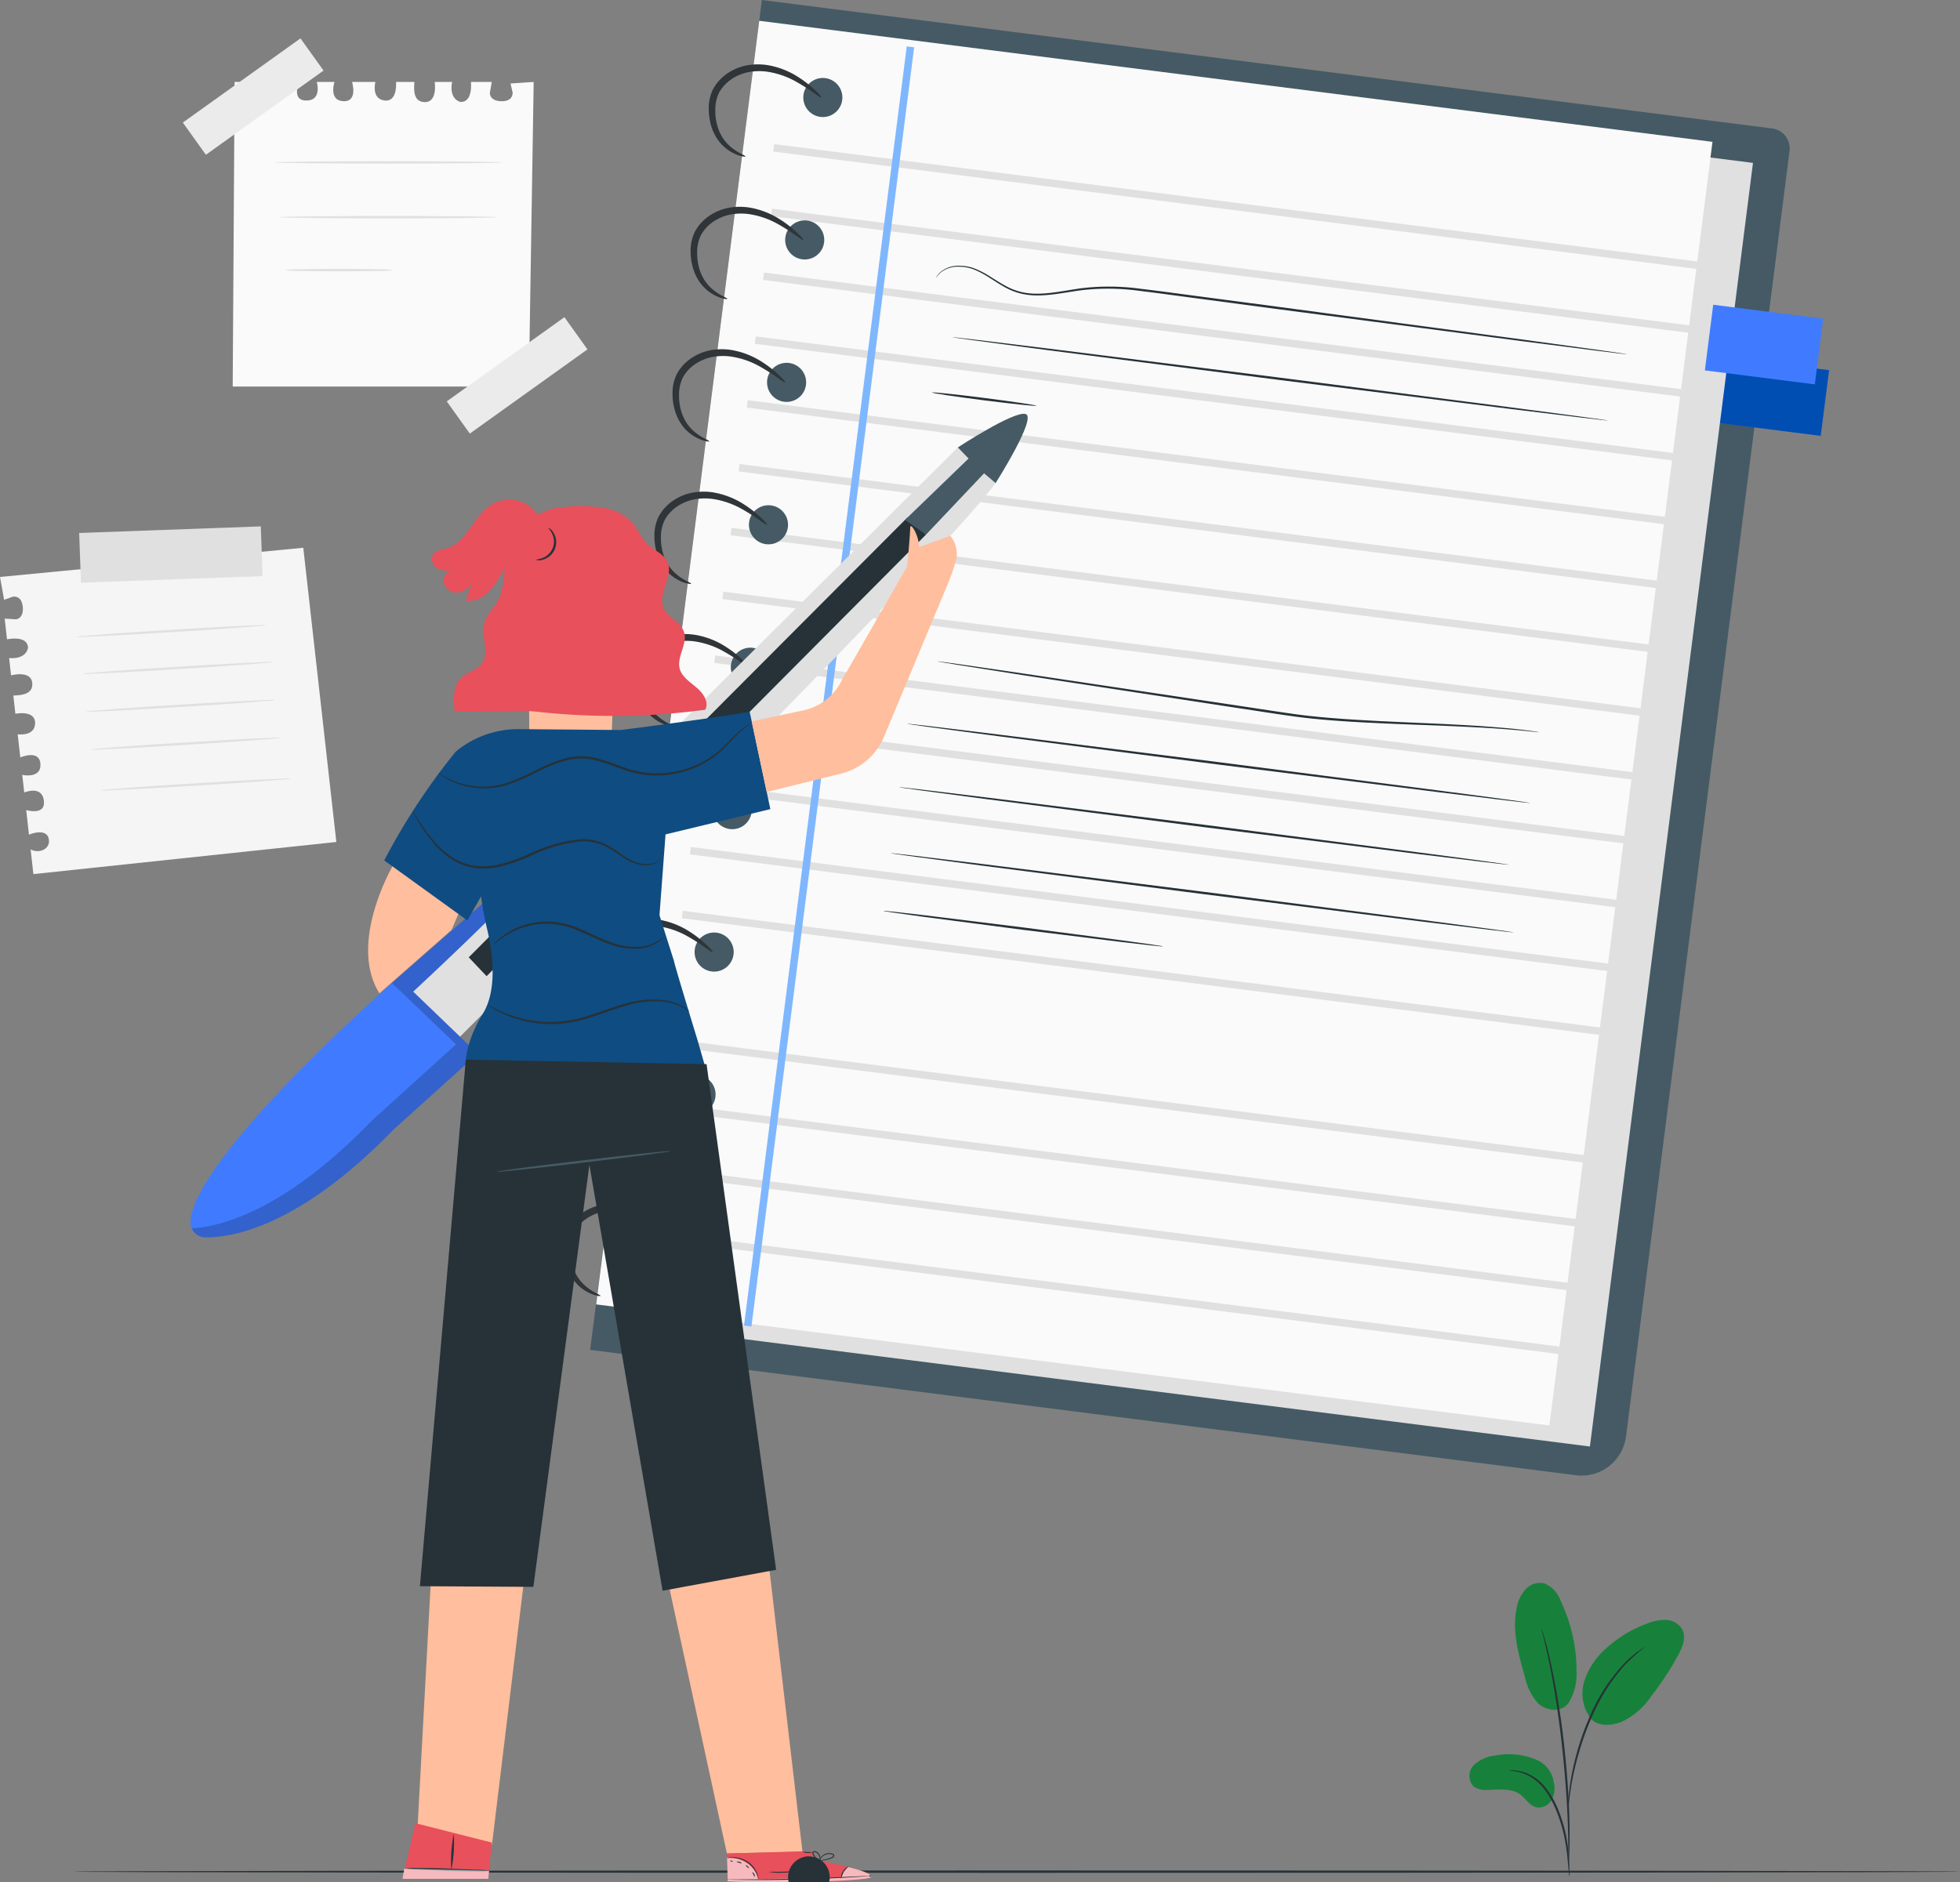 <svg id="Grupo_796" data-name="Grupo 796" xmlns="http://www.w3.org/2000/svg" width="262.293" height="251.938" viewBox="0 0 262.293 251.938">
  <rect x="0" y="0" width="262.293" height="251.938" fill="#808080" stroke="none"/>
  <g id="Floor" transform="translate(9.828 250.362)">
    <g id="Grupo_806" data-name="Grupo 806">
      <path id="Caminho_515" data-name="Caminho 515" d="M312.29,461.759c0,.088-56.521.159-126.227.159-69.73,0-126.238-.071-126.238-.159s56.508-.159,126.238-.159C255.769,461.6,312.29,461.671,312.29,461.759Z" transform="translate(-59.825 -461.6)" fill="#263238"/>
    </g>
  </g>
  <g id="Grupo_898" data-name="Grupo 898">
    <g id="Background_Complete" data-name="Background Complete" transform="translate(0 5.142)">
      <g id="Grupo_801" data-name="Grupo 801" transform="translate(0 65.314)">
        <path id="Caminho_504" data-name="Caminho 504" d="M48.176,213.28l40.542-4.3L84.293,169.6l-40.586,3.907.552,3.055,1.212-.43c.8-.039,1.16.476,1.273,1.27,0,.018,0,.035.007.052.091.8-.1,1.555-.887,1.724l-1.53-.093.312,2.771s2.693-.618,2.816,1.1c0,0-.117,1.587-2.535,1.41l.26,2.311s2.689-.735,2.839,1.041c.127,1.507-1.438,1.618-2.535,1.663l.274,2.438s2.677-.551,2.64,1.267-2.331,1.479-2.331,1.479l.349,3.1s2.475-1.085,2.683.765-1.783,1.714-2.421,1.566l.265,2.36s2.525-1.08,2.643,1.3c.088,1.784-2.379,1.057-2.379,1.057L47.582,208s2.478-1.057,2.677.713c.141,1.259-1.377,1.861-2.456,1.257Z" transform="translate(-43.707 -166.737)" fill="#f5f5f5"/>
        <rect id="Retângulo_193" data-name="Retângulo 193" width="24.322" height="6.658" transform="translate(10.594 0.884) rotate(-2.083)" fill="#e0e0e0"/>
        <g id="Grupo_796-2" data-name="Grupo 796" transform="translate(10.121 13.204)">
          <path id="Caminho_505" data-name="Caminho 505" d="M85.8,186.574a6.033,6.033,0,0,1-1,.124l-2.729.219c-2.3.172-5.49.387-9.009.6s-6.708.4-9.017.512l-2.735.119a6.08,6.08,0,0,1-1.005,0,6.168,6.168,0,0,1,1-.123l2.729-.219c2.3-.172,5.491-.387,9.011-.6s6.706-.4,9.015-.512l2.735-.119A6.236,6.236,0,0,1,85.8,186.574Z" transform="translate(-60.306 -186.559)" fill="#e0e0e0"/>
        </g>
        <g id="Grupo_797" data-name="Grupo 797" transform="translate(11.091 18.141)">
          <path id="Caminho_506" data-name="Caminho 506" d="M87.389,194.672a6.1,6.1,0,0,1-1,.124l-2.729.219c-2.305.171-5.491.387-9.009.6s-6.709.4-9.017.512l-2.735.119a6.08,6.08,0,0,1-1.005,0,6.086,6.086,0,0,1,1-.124l2.729-.219c2.3-.171,5.491-.387,9.011-.6s6.707-.4,9.016-.512l2.735-.119A6.043,6.043,0,0,1,87.389,194.672Z" transform="translate(-61.897 -194.656)" fill="#e0e0e0"/>
        </g>
        <g id="Grupo_798" data-name="Grupo 798" transform="translate(11.443 23.211)">
          <path id="Caminho_507" data-name="Caminho 507" d="M87.968,202.987a6.114,6.114,0,0,1-1,.124l-2.729.219c-2.3.171-5.49.387-9.009.6s-6.708.4-9.017.512l-2.735.119a6.048,6.048,0,0,1-1.005,0,6.029,6.029,0,0,1,1-.124l2.729-.219c2.3-.171,5.491-.387,9.011-.6s6.706-.4,9.015-.512l2.735-.119A6.1,6.1,0,0,1,87.968,202.987Z" transform="translate(-62.475 -202.971)" fill="#e0e0e0"/>
        </g>
        <g id="Grupo_799" data-name="Grupo 799" transform="translate(12.061 28.281)">
          <path id="Caminho_508" data-name="Caminho 508" d="M88.98,211.3a6.034,6.034,0,0,1-1,.124l-2.729.22c-2.3.171-5.49.387-9.009.6s-6.708.4-9.017.512l-2.735.119a6.082,6.082,0,0,1-1.005,0,6.117,6.117,0,0,1,1-.124l2.728-.22c2.3-.171,5.491-.387,9.011-.6s6.707-.4,9.015-.512l2.735-.119A6.048,6.048,0,0,1,88.98,211.3Z" transform="translate(-63.487 -211.285)" fill="#e0e0e0"/>
        </g>
        <g id="Grupo_800" data-name="Grupo 800" transform="translate(13.471 33.743)">
          <path id="Caminho_509" data-name="Caminho 509" d="M91.293,220.26a6.141,6.141,0,0,1-1,.123l-2.729.219c-2.3.172-5.49.387-9.009.6s-6.708.4-9.017.512l-2.735.119a6.223,6.223,0,0,1-1.005,0,6.015,6.015,0,0,1,1-.124l2.729-.219c2.3-.172,5.491-.387,9.011-.6s6.706-.4,9.015-.512l2.735-.119A6.074,6.074,0,0,1,91.293,220.26Z" transform="translate(-65.801 -220.244)" fill="#e0e0e0"/>
        </g>
      </g>
      <g id="Grupo_805" data-name="Grupo 805" transform="translate(24.467)">
        <path id="Caminho_510" data-name="Caminho 510" d="M95.036,67.341l-.255,40.768h39.628l.649-40.768-3.1.207.292,1.252c-.051.8-.6,1.1-1.4,1.123H130.8c-.808,0-1.534-.27-1.614-1.074l.263-1.51h-2.788s.313,2.744-1.405,2.677c0,0-1.563-.294-1.118-2.677h-2.326s.43,2.754-1.351,2.7c-1.513-.042-1.448-1.609-1.369-2.7h-2.454s.248,2.722-1.554,2.482-1.209-2.482-1.209-2.482h-3.123s.8,2.58-1.06,2.58-1.5-1.964-1.286-2.58h-2.375s.791,2.63-1.583,2.482c-1.783-.112-.784-2.482-.784-2.482h-3.3s.774,2.58-1.007,2.58c-1.267,0-1.7-1.576-.975-2.58Z" transform="translate(-88.107 -61.514)" fill="#fafafa"/>
        <rect id="Retângulo_194" data-name="Retângulo 194" width="19.365" height="5.301" transform="matrix(0.813, -0.582, 0.582, 0.813, 0, 11.264)" fill="#ebebeb"/>
        <rect id="Retângulo_195" data-name="Retângulo 195" width="19.365" height="5.301" transform="matrix(0.813, -0.582, 0.582, 0.813, 35.32, 48.583)" fill="#ebebeb"/>
        <g id="Grupo_802" data-name="Grupo 802" transform="translate(12.287 16.436)">
          <path id="Caminho_511" data-name="Caminho 511" d="M134.448,84.9a1.163,1.163,0,0,1-.309.032l-.888.03-3.265.051c-2.756.029-6.564.046-10.769.046s-8.015-.018-10.771-.046l-3.264-.051-.888-.03a1.158,1.158,0,0,1-.309-.032,1.137,1.137,0,0,1,.309-.032l.888-.029,3.264-.051c2.756-.029,6.564-.047,10.771-.047s8.013.018,10.769.047l3.265.051.888.029A1.143,1.143,0,0,1,134.448,84.9Z" transform="translate(-103.986 -84.74)" fill="#e0e0e0"/>
        </g>
        <g id="Grupo_803" data-name="Grupo 803" transform="translate(12.975 23.771)">
          <path id="Caminho_512" data-name="Caminho 512" d="M134.186,96.929a1.047,1.047,0,0,1-.3.032l-.847.03-3.115.05c-2.63.029-6.264.047-10.277.047s-7.648-.018-10.279-.047l-3.115-.05-.847-.03a1.044,1.044,0,0,1-.3-.032,1.063,1.063,0,0,1,.3-.032l.847-.03,3.115-.051c2.63-.029,6.264-.046,10.279-.046s7.647.018,10.277.046l3.115.051.847.03A1.066,1.066,0,0,1,134.186,96.929Z" transform="translate(-105.115 -96.77)" fill="#e0e0e0"/>
        </g>
        <g id="Grupo_804" data-name="Grupo 804" transform="translate(13.664 30.851)">
          <path id="Caminho_513" data-name="Caminho 513" d="M120.787,108.541a14.151,14.151,0,0,1-2.13.112c-1.316.029-3.133.047-5.141.047s-3.826-.018-5.142-.047a14.142,14.142,0,0,1-2.13-.112,14.143,14.143,0,0,1,2.13-.112c1.316-.029,3.133-.046,5.142-.046s3.825.018,5.141.046A14.152,14.152,0,0,1,120.787,108.541Z" transform="translate(-106.244 -108.382)" fill="#e0e0e0"/>
        </g>
      </g>
    </g>
    <g id="Plant" transform="translate(196.641 211.855)">
      <g id="Grupo_810" data-name="Grupo 810">
        <path id="Caminho_516" data-name="Caminho 516" d="M383.431,412.826c-1.08,1.543-3.179,1.032-4.152.09a7.845,7.845,0,0,1-1.759-3.607c-.855-2.973-1.718-6.092-1.082-9.12a5.071,5.071,0,0,1,1.165-2.48,2.648,2.648,0,0,1,2.508-.835,3.871,3.871,0,0,1,2.191,2.3,21.732,21.732,0,0,1,2.148,9.33,7.54,7.54,0,0,1-1.019,4.319" transform="translate(-370.116 -396.806)" fill="#17813b"/>
        <path id="Caminho_518" data-name="Caminho 518" d="M375.479,435.333a9.359,9.359,0,0,0-5.806-.706,4.827,4.827,0,0,0-2.869,1.281,2.064,2.064,0,0,0-.029,2.863,2.747,2.747,0,0,0,1.808.459c1.535-.018,3.238-.288,4.464.635.7.527,1.165,1.4,2,1.662a1.978,1.978,0,0,0,2.176-.968,3.379,3.379,0,0,0,.246-2.494A3.807,3.807,0,0,0,375.479,435.333Z" transform="translate(-366.21 -411.503)" fill="#17813b"/>
        <path id="Caminho_519" data-name="Caminho 519" d="M392.183,418.216a5.613,5.613,0,0,1-.873-5.165,9.954,9.954,0,0,1,3.059-4.438,16.474,16.474,0,0,1,5.478-3.232,5.845,5.845,0,0,1,2.463-.418,2.587,2.587,0,0,1,2.068,1.251c.576,1.1.024,2.433-.574,3.521a41.717,41.717,0,0,1-3.6,5.479,9.742,9.742,0,0,1-3.957,3.39c-1.644.629-3.351.554-4.222-.585" transform="translate(-375.902 -399.983)" fill="#17813b"/>
        <g id="Grupo_807" data-name="Grupo 807" transform="translate(5.328 25.103)">
          <path id="Caminho_520" data-name="Caminho 520" d="M383.009,452.16a3.366,3.366,0,0,1-.1-.7c-.05-.51-.112-1.151-.186-1.913a27.759,27.759,0,0,0-.43-2.806,21.7,21.7,0,0,0-1.02-3.311,12.21,12.21,0,0,0-1.691-3,6.315,6.315,0,0,0-2.138-1.777,5.978,5.978,0,0,0-1.8-.561,3.319,3.319,0,0,1-.7-.1,3.325,3.325,0,0,1,.71-.011,5.447,5.447,0,0,1,1.877.489,6.3,6.3,0,0,1,2.255,1.793,11.919,11.919,0,0,1,1.752,3.057,20.185,20.185,0,0,1,1.013,3.366,23.814,23.814,0,0,1,.373,2.841c.06.812.084,1.47.095,1.925A3.282,3.282,0,0,1,383.009,452.16Z" transform="translate(-374.948 -437.976)" fill="#263238"/>
        </g>
        <g id="Grupo_808" data-name="Grupo 808" transform="translate(9.673 6.198)">
          <path id="Caminho_521" data-name="Caminho 521" d="M385.659,438.588a1.373,1.373,0,0,1-.019-.325c0-.245,0-.552,0-.93,0-.807,0-1.976-.041-3.418-.071-2.885-.32-6.866-.8-11.243s-1.124-8.316-1.707-11.142c-.138-.709-.277-1.346-.408-1.9s-.231-1.042-.334-1.432l-.217-.9a1.419,1.419,0,0,1-.057-.321,1.359,1.359,0,0,1,.113.3l.269.891c.12.387.243.866.383,1.423s.3,1.191.451,1.9a105.632,105.632,0,0,1,1.8,11.153c.48,4.386.7,8.379.716,11.271.017,1.446-.014,2.616-.051,3.424-.023.378-.042.685-.057.93A1.393,1.393,0,0,1,385.659,438.588Z" transform="translate(-382.075 -406.971)" fill="#263238"/>
        </g>
        <g id="Grupo_809" data-name="Grupo 809" transform="translate(13.224 8.553)">
          <path id="Caminho_522" data-name="Caminho 522" d="M387.912,432.393a6.194,6.194,0,0,1,.007-.971c.036-.624.122-1.527.3-2.632a34.753,34.753,0,0,1,.856-3.835,33.9,33.9,0,0,1,1.6-4.538,24.187,24.187,0,0,1,4.71-7.333,12.035,12.035,0,0,1,1.108-1.03c.17-.143.32-.287.473-.4l.43-.3a6.182,6.182,0,0,1,.818-.524,29.022,29.022,0,0,0-2.681,2.391,25.479,25.479,0,0,0-4.591,7.306,36.19,36.19,0,0,0-1.613,4.5,38.931,38.931,0,0,0-.911,3.8c-.2,1.094-.317,1.987-.387,2.606A6.171,6.171,0,0,1,387.912,432.393Z" transform="translate(-387.898 -410.833)" fill="#263238"/>
        </g>
      </g>
    </g>
    <g id="Notebook" transform="translate(75.459)">
      <g id="Grupo_824" data-name="Grupo 824">
        <g id="Grupo_821" data-name="Grupo 821">
          <path id="Caminho_523" data-name="Caminho 523" d="M305.149,246.808,173.235,230.031,196.213,49.35,331.4,66.542a2.7,2.7,0,0,1,2.337,3.018l-21.88,172.054A6,6,0,0,1,305.149,246.808Z" transform="translate(-169.716 -49.35)" fill="#455a64"/>
          <rect id="Retângulo_196" data-name="Retângulo 196" width="8.859" height="16.484" transform="matrix(0.126, -0.992, 0.992, 0.126, 151.841, 56.261)" fill="#006ffe"/>
          <rect id="Retângulo_197" data-name="Retângulo 197" width="8.859" height="16.484" transform="matrix(0.126, -0.992, 0.992, 0.126, 151.841, 56.261)" opacity="0.3"/>
          <rect id="Retângulo_198" data-name="Retângulo 198" width="128.595" height="173.198" transform="matrix(0.992, 0.126, -0.126, 0.992, 31.564, 5.601)" fill="#e0e0e0"/>
          <rect id="Retângulo_199" data-name="Retângulo 199" width="128.595" height="173.198" transform="matrix(0.992, 0.126, -0.126, 0.992, 26.143, 2.782)" fill="#fafafa"/>
          <g id="Grupo_811" data-name="Grupo 811" transform="translate(10.413 19.787)">
            <line id="Linha_23" data-name="Linha 23" x2="127.12" y2="16.166" transform="translate(17.667)" fill="none" stroke="#e0e0e0" stroke-miterlimit="10" stroke-width="1"/>
            <line id="Linha_24" data-name="Linha 24" x2="127.12" y2="16.166" transform="translate(17.383 8.646)" fill="none" stroke="#e0e0e0" stroke-miterlimit="10" stroke-width="1"/>
            <line id="Linha_25" data-name="Linha 25" x2="127.12" y2="16.166" transform="translate(16.297 17.189)" fill="none" stroke="#e0e0e0" stroke-miterlimit="10" stroke-width="1"/>
            <line id="Linha_26" data-name="Linha 26" x2="127.12" y2="16.166" transform="translate(15.211 25.732)" fill="none" stroke="#e0e0e0" stroke-miterlimit="10" stroke-width="1"/>
            <line id="Linha_27" data-name="Linha 27" x2="127.12" y2="16.166" transform="translate(14.124 34.276)" fill="none" stroke="#e0e0e0" stroke-miterlimit="10" stroke-width="1"/>
            <line id="Linha_28" data-name="Linha 28" x2="127.12" y2="16.166" transform="translate(13.038 42.819)" fill="none" stroke="#e0e0e0" stroke-miterlimit="10" stroke-width="1"/>
            <line id="Linha_29" data-name="Linha 29" x2="127.12" y2="16.166" transform="translate(11.951 51.362)" fill="none" stroke="#e0e0e0" stroke-miterlimit="10" stroke-width="1"/>
            <line id="Linha_30" data-name="Linha 30" x2="127.12" y2="16.166" transform="translate(10.865 59.906)" fill="none" stroke="#e0e0e0" stroke-miterlimit="10" stroke-width="1"/>
            <line id="Linha_31" data-name="Linha 31" x2="127.12" y2="16.166" transform="translate(9.778 68.449)" fill="none" stroke="#e0e0e0" stroke-miterlimit="10" stroke-width="1"/>
            <line id="Linha_32" data-name="Linha 32" x2="127.12" y2="16.166" transform="translate(8.692 76.992)" fill="none" stroke="#e0e0e0" stroke-miterlimit="10" stroke-width="1"/>
            <line id="Linha_33" data-name="Linha 33" x2="127.12" y2="16.166" transform="translate(7.605 85.536)" fill="none" stroke="#e0e0e0" stroke-miterlimit="10" stroke-width="1"/>
            <line id="Linha_34" data-name="Linha 34" x2="127.12" y2="16.166" transform="translate(6.519 94.079)" fill="none" stroke="#e0e0e0" stroke-miterlimit="10" stroke-width="1"/>
            <line id="Linha_35" data-name="Linha 35" x2="127.12" y2="16.166" transform="translate(5.432 102.622)" fill="none" stroke="#e0e0e0" stroke-miterlimit="10" stroke-width="1"/>
            <line id="Linha_36" data-name="Linha 36" x2="127.12" y2="16.166" transform="translate(4.346 111.166)" fill="#455a64"/>
            <line id="Linha_37" data-name="Linha 37" x2="127.12" y2="16.166" transform="translate(3.259 119.709)" fill="none" stroke="#e0e0e0" stroke-miterlimit="10" stroke-width="1"/>
            <line id="Linha_38" data-name="Linha 38" x2="127.12" y2="16.166" transform="translate(2.173 128.253)" fill="none" stroke="#e0e0e0" stroke-miterlimit="10" stroke-width="1"/>
            <line id="Linha_39" data-name="Linha 39" x2="127.12" y2="16.166" transform="translate(1.086 136.796)" fill="none" stroke="#e0e0e0" stroke-miterlimit="10" stroke-width="1"/>
            <line id="Linha_40" data-name="Linha 40" x2="127.12" y2="16.166" transform="translate(0 145.339)" fill="none" stroke="#e0e0e0" stroke-miterlimit="10" stroke-width="1"/>
          </g>
          <path id="Caminho_601" data-name="Caminho 601" d="M21.774,0,0,171.222" transform="translate(24.604 6.271)" fill="none" stroke="#7fb7fe" stroke-width="1"/>
          <g id="Grupo_814" data-name="Grupo 814" transform="translate(0 8.616)">
            <path id="Caminho_524" data-name="Caminho 524" d="M225.221,69.412a2.614,2.614,0,1,1-2.264-2.924A2.614,2.614,0,0,1,225.221,69.412Z" transform="translate(-187.972 -64.646)" fill="#455a64"/>
            <path id="Caminho_525" data-name="Caminho 525" d="M221.245,100.678a2.614,2.614,0,1,1-2.264-2.924A2.614,2.614,0,0,1,221.245,100.678Z" transform="translate(-186.421 -76.848)" fill="#455a64"/>
            <path id="Caminho_526" data-name="Caminho 526" d="M217.269,131.943a2.615,2.615,0,1,1-2.264-2.923A2.614,2.614,0,0,1,217.269,131.943Z" transform="translate(-184.869 -89.05)" fill="#455a64"/>
            <path id="Caminho_527" data-name="Caminho 527" d="M213.293,163.209a2.615,2.615,0,1,1-2.264-2.924A2.615,2.615,0,0,1,213.293,163.209Z" transform="translate(-183.317 -101.252)" fill="#455a64"/>
            <path id="Caminho_528" data-name="Caminho 528" d="M209.317,194.475a2.615,2.615,0,1,1-2.264-2.924A2.615,2.615,0,0,1,209.317,194.475Z" transform="translate(-181.765 -113.454)" fill="#455a64"/>
            <path id="Caminho_529" data-name="Caminho 529" d="M205.341,225.741a2.615,2.615,0,1,1-2.264-2.924A2.615,2.615,0,0,1,205.341,225.741Z" transform="translate(-180.213 -125.656)" fill="#455a64"/>
            <path id="Caminho_530" data-name="Caminho 530" d="M201.365,257.006a2.615,2.615,0,1,1-2.264-2.924A2.615,2.615,0,0,1,201.365,257.006Z" transform="translate(-178.662 -137.858)" fill="#455a64"/>
            <path id="Caminho_531" data-name="Caminho 531" d="M197.389,288.272a2.615,2.615,0,1,1-2.264-2.924A2.615,2.615,0,0,1,197.389,288.272Z" transform="translate(-177.11 -150.06)" fill="#455a64"/>
            <path id="Caminho_532" data-name="Caminho 532" d="M193.413,319.538a2.615,2.615,0,1,1-2.264-2.924A2.615,2.615,0,0,1,193.413,319.538Z" transform="translate(-175.558 -162.262)" fill="#455a64"/>
            <g id="Grupo_812" data-name="Grupo 812">
              <path id="Caminho_533" data-name="Caminho 533" d="M204.181,75.814c-.009.032-.108.03-.29,0a4.585,4.585,0,0,1-.786-.211,5.706,5.706,0,0,1-2.436-1.782,6.31,6.31,0,0,1-1-1.874,7.813,7.813,0,0,1-.4-2.4,5.8,5.8,0,0,1,.546-2.69,5.978,5.978,0,0,1,1.974-2.184,6.881,6.881,0,0,1,2.711-1.083,8.279,8.279,0,0,1,2.688,0,10.918,10.918,0,0,1,4.138,1.641,14.93,14.93,0,0,1,2.316,1.841c.5.487.735.792.693.84s-.368-.16-.93-.554a26.164,26.164,0,0,0-2.424-1.548,11.276,11.276,0,0,0-3.921-1.352,7.769,7.769,0,0,0-2.4.048,6.152,6.152,0,0,0-2.34.952,5.193,5.193,0,0,0-1.682,1.829,5.105,5.105,0,0,0-.494,2.262,7.393,7.393,0,0,0,.271,2.155,5.98,5.98,0,0,0,.789,1.713,5.633,5.633,0,0,0,1.058,1.156,7.052,7.052,0,0,0,.993.688c.288.173.535.267.69.365S204.19,75.783,204.181,75.814Z" transform="translate(-179.878 -63.481)" fill="#2f3539"/>
              <path id="Caminho_534" data-name="Caminho 534" d="M200.205,107.08c-.009.031-.108.03-.291,0a4.594,4.594,0,0,1-.785-.211,5.707,5.707,0,0,1-2.437-1.782,6.308,6.308,0,0,1-1-1.874,7.807,7.807,0,0,1-.4-2.4,5.789,5.789,0,0,1,.546-2.689,5.98,5.98,0,0,1,1.974-2.185,6.89,6.89,0,0,1,2.711-1.082,8.3,8.3,0,0,1,2.689,0,10.938,10.938,0,0,1,4.138,1.641,14.991,14.991,0,0,1,2.316,1.841c.5.487.735.792.693.84s-.367-.16-.929-.554a26.184,26.184,0,0,0-2.424-1.548,11.264,11.264,0,0,0-3.921-1.352,7.75,7.75,0,0,0-2.4.048,6.152,6.152,0,0,0-2.34.952,5.193,5.193,0,0,0-1.682,1.829,5.1,5.1,0,0,0-.5,2.262,7.4,7.4,0,0,0,.272,2.156,5.987,5.987,0,0,0,.789,1.713,5.611,5.611,0,0,0,1.058,1.155,7.01,7.01,0,0,0,.993.689c.288.173.535.267.69.365S200.214,107.049,200.205,107.08Z" transform="translate(-178.326 -75.683)" fill="#2f3539"/>
              <path id="Caminho_535" data-name="Caminho 535" d="M196.229,138.346c-.01.032-.108.03-.291,0a4.7,4.7,0,0,1-.785-.211,5.707,5.707,0,0,1-2.437-1.782,6.308,6.308,0,0,1-1-1.874,7.792,7.792,0,0,1-.4-2.4,5.789,5.789,0,0,1,.546-2.689,5.98,5.98,0,0,1,1.974-2.185,6.891,6.891,0,0,1,2.711-1.083,8.3,8.3,0,0,1,2.689,0,10.938,10.938,0,0,1,4.138,1.641,14.955,14.955,0,0,1,2.316,1.841c.5.487.735.791.693.84s-.367-.161-.929-.554a26.183,26.183,0,0,0-2.424-1.548,11.262,11.262,0,0,0-3.921-1.352,7.765,7.765,0,0,0-2.4.048,6.17,6.17,0,0,0-2.34.953,5.191,5.191,0,0,0-1.682,1.829,5.1,5.1,0,0,0-.5,2.261,7.4,7.4,0,0,0,.272,2.156,6,6,0,0,0,.789,1.713,5.612,5.612,0,0,0,1.058,1.155,7.06,7.06,0,0,0,.993.689c.288.173.535.267.69.365S196.238,138.315,196.229,138.346Z" transform="translate(-176.775 -87.884)" fill="#2f3539"/>
              <path id="Caminho_536" data-name="Caminho 536" d="M192.253,169.612c-.01.032-.108.03-.291,0a4.582,4.582,0,0,1-.785-.211,5.7,5.7,0,0,1-2.437-1.782,6.315,6.315,0,0,1-1-1.874,7.8,7.8,0,0,1-.4-2.4,5.79,5.79,0,0,1,.546-2.689,5.975,5.975,0,0,1,1.974-2.185,6.882,6.882,0,0,1,2.711-1.083,8.3,8.3,0,0,1,2.689,0,10.928,10.928,0,0,1,4.138,1.641,15,15,0,0,1,2.316,1.841c.5.488.735.792.693.84s-.367-.16-.929-.554a26.138,26.138,0,0,0-2.424-1.548,11.274,11.274,0,0,0-3.921-1.352,7.785,7.785,0,0,0-2.4.048,6.165,6.165,0,0,0-2.34.952,5.193,5.193,0,0,0-1.682,1.829,5.1,5.1,0,0,0-.5,2.262,7.4,7.4,0,0,0,.272,2.156,5.983,5.983,0,0,0,.789,1.712,5.616,5.616,0,0,0,1.058,1.156,6.968,6.968,0,0,0,.993.688c.288.173.535.267.69.365S192.263,169.58,192.253,169.612Z" transform="translate(-175.223 -100.087)" fill="#2f3539"/>
              <path id="Caminho_537" data-name="Caminho 537" d="M188.277,200.878c-.009.032-.107.03-.29,0a4.579,4.579,0,0,1-.785-.211,5.7,5.7,0,0,1-2.437-1.782,6.323,6.323,0,0,1-1-1.874,7.776,7.776,0,0,1-.4-2.4,5.784,5.784,0,0,1,.546-2.69,5.978,5.978,0,0,1,1.974-2.184,6.878,6.878,0,0,1,2.711-1.083,8.283,8.283,0,0,1,2.689,0,10.922,10.922,0,0,1,4.138,1.641,14.959,14.959,0,0,1,2.316,1.841c.5.487.735.792.693.84s-.367-.16-.929-.554a26.115,26.115,0,0,0-2.424-1.548,11.279,11.279,0,0,0-3.921-1.352,7.751,7.751,0,0,0-2.4.048,6.156,6.156,0,0,0-2.34.952,5.191,5.191,0,0,0-1.682,1.829,5.1,5.1,0,0,0-.5,2.262,7.4,7.4,0,0,0,.272,2.155,5.98,5.98,0,0,0,.789,1.713,5.615,5.615,0,0,0,1.058,1.156,7.015,7.015,0,0,0,.993.688c.288.173.535.267.69.365S188.286,200.846,188.277,200.878Z" transform="translate(-173.671 -112.289)" fill="#2f3539"/>
              <path id="Caminho_538" data-name="Caminho 538" d="M184.3,232.143c-.009.031-.108.03-.29,0a4.581,4.581,0,0,1-.785-.211,5.7,5.7,0,0,1-2.437-1.782,6.307,6.307,0,0,1-1-1.874,7.792,7.792,0,0,1-.4-2.4,5.79,5.79,0,0,1,.546-2.689A5.98,5.98,0,0,1,181.913,221a6.886,6.886,0,0,1,2.711-1.082,8.265,8.265,0,0,1,2.689,0,10.936,10.936,0,0,1,4.138,1.641,14.99,14.99,0,0,1,2.316,1.841c.5.487.735.791.693.84s-.367-.161-.929-.554a26.208,26.208,0,0,0-2.424-1.548,11.259,11.259,0,0,0-3.921-1.352,7.75,7.75,0,0,0-2.4.048,6.156,6.156,0,0,0-2.34.952,5.191,5.191,0,0,0-1.682,1.829,5.1,5.1,0,0,0-.5,2.262,7.394,7.394,0,0,0,.272,2.156,5.987,5.987,0,0,0,.789,1.713,5.6,5.6,0,0,0,1.058,1.155,6.975,6.975,0,0,0,.993.689c.288.173.535.267.69.365S184.31,232.112,184.3,232.143Z" transform="translate(-172.119 -124.49)" fill="#2f3539"/>
              <path id="Caminho_539" data-name="Caminho 539" d="M180.324,263.409c-.009.032-.108.03-.29,0a4.718,4.718,0,0,1-.786-.211,5.643,5.643,0,0,1-1.155-.6,5.582,5.582,0,0,1-1.282-1.183,6.294,6.294,0,0,1-1-1.874,7.792,7.792,0,0,1-.4-2.4,5.79,5.79,0,0,1,.546-2.689,5.974,5.974,0,0,1,1.974-2.185,6.888,6.888,0,0,1,2.711-1.083,8.3,8.3,0,0,1,2.689,0,10.939,10.939,0,0,1,4.137,1.641,14.9,14.9,0,0,1,2.316,1.841c.5.487.736.791.693.84s-.367-.161-.929-.554a26.2,26.2,0,0,0-2.424-1.548,11.259,11.259,0,0,0-3.921-1.352,7.769,7.769,0,0,0-2.4.048,6.167,6.167,0,0,0-2.34.953,5.191,5.191,0,0,0-1.682,1.829,5.1,5.1,0,0,0-.5,2.262,7.419,7.419,0,0,0,.271,2.156,6.012,6.012,0,0,0,.79,1.713,5.611,5.611,0,0,0,1.057,1.155,7.065,7.065,0,0,0,.993.689c.288.173.535.266.69.365S180.333,263.378,180.324,263.409Z" transform="translate(-170.567 -136.692)" fill="#2f3539"/>
              <path id="Caminho_540" data-name="Caminho 540" d="M176.348,294.675c-.009.032-.108.03-.29,0a4.6,4.6,0,0,1-.786-.211,5.706,5.706,0,0,1-2.436-1.782,6.3,6.3,0,0,1-1-1.874,7.814,7.814,0,0,1-.4-2.4,5.789,5.789,0,0,1,.546-2.689,5.969,5.969,0,0,1,1.974-2.185,6.878,6.878,0,0,1,2.711-1.083,8.294,8.294,0,0,1,2.688,0,10.918,10.918,0,0,1,4.138,1.641,14.929,14.929,0,0,1,2.316,1.841c.5.487.735.792.693.84s-.367-.16-.929-.554a26.067,26.067,0,0,0-2.424-1.547,11.259,11.259,0,0,0-3.921-1.352,7.79,7.79,0,0,0-2.4.048,6.166,6.166,0,0,0-2.34.952,5.2,5.2,0,0,0-1.682,1.829,5.1,5.1,0,0,0-.5,2.262,7.422,7.422,0,0,0,.271,2.156,6,6,0,0,0,.79,1.712,5.631,5.631,0,0,0,1.057,1.156,7,7,0,0,0,.993.688c.288.173.535.267.69.365S176.358,294.643,176.348,294.675Z" transform="translate(-169.016 -148.895)" fill="#2f3539"/>
              <path id="Caminho_541" data-name="Caminho 541" d="M172.372,325.94c-.009.032-.108.03-.29,0a4.581,4.581,0,0,1-.786-.211,5.7,5.7,0,0,1-2.436-1.782,6.3,6.3,0,0,1-1-1.874,7.813,7.813,0,0,1-.4-2.4,5.8,5.8,0,0,1,.546-2.69,5.984,5.984,0,0,1,1.974-2.184,6.881,6.881,0,0,1,2.711-1.083,8.279,8.279,0,0,1,2.688,0,10.928,10.928,0,0,1,4.138,1.641,14.962,14.962,0,0,1,2.316,1.841c.5.487.735.792.693.84s-.367-.16-.929-.554a26.144,26.144,0,0,0-2.424-1.548,11.272,11.272,0,0,0-3.921-1.352,7.77,7.77,0,0,0-2.4.048,6.152,6.152,0,0,0-2.34.952,5.2,5.2,0,0,0-1.682,1.829,5.1,5.1,0,0,0-.494,2.262,7.414,7.414,0,0,0,.271,2.155,6,6,0,0,0,.789,1.713,5.633,5.633,0,0,0,1.058,1.156,7.052,7.052,0,0,0,.993.688c.288.173.535.267.69.365S172.382,325.909,172.372,325.94Z" transform="translate(-167.464 -161.097)" fill="#2f3539"/>
            </g>
          </g>
          <rect id="Retângulo_200" data-name="Retângulo 200" width="8.859" height="14.834" transform="translate(152.691 49.577) rotate(-82.753)" fill="#407bff"/>
          <g id="Grupo_815" data-name="Grupo 815" transform="translate(49.776 35.573)">
            <path id="Caminho_551" data-name="Caminho 551" d="M341.578,119.531a1.381,1.381,0,0,1-.244-.016l-.712-.079-2.735-.332-10.05-1.282-33.14-4.347-9.445-1.256c-3.05-.4-5.994-.818-8.8-1.157a30.814,30.814,0,0,0-7.972-.084c-2.472.346-4.808.876-6.976.616a8.261,8.261,0,0,1-2.934-.909c-.862-.451-1.612-.97-2.331-1.417a11.97,11.97,0,0,0-2.077-1.094,5.773,5.773,0,0,0-1.923-.36,3.7,3.7,0,0,0-2.53.818,4.145,4.145,0,0,0-.613.726,1.317,1.317,0,0,1,.115-.216,1.331,1.331,0,0,1,.173-.248,1.86,1.86,0,0,1,.284-.309,3.721,3.721,0,0,1,2.574-.894,5.847,5.847,0,0,1,1.975.341,12.014,12.014,0,0,1,2.118,1.085c.727.443,1.48.953,2.33,1.389a8.071,8.071,0,0,0,2.866.865c2.118.24,4.426-.293,6.915-.654a30.909,30.909,0,0,1,8.041.054c2.814.332,5.75.744,8.8,1.14l9.446,1.249,33.127,4.439,10.036,1.382,2.727.391.708.11A1.428,1.428,0,0,1,341.578,119.531Z" transform="translate(-249.099 -107.692)" fill="#263238"/>
          </g>
          <g id="Grupo_816" data-name="Grupo 816" transform="translate(52.028 45.134)">
            <path id="Caminho_552" data-name="Caminho 552" d="M340.443,134.521a1.194,1.194,0,0,1-.229-.013l-.666-.069-2.557-.3-9.4-1.144L296.6,129.106l-30.985-3.988-9.386-1.244-2.549-.354-.662-.1a1.215,1.215,0,0,1-.224-.045,1.194,1.194,0,0,1,.229.013l.666.069,2.557.3,9.4,1.144,31,3.895,30.981,3.986,9.386,1.244,2.55.354.662.1A1.193,1.193,0,0,1,340.443,134.521Z" transform="translate(-252.794 -123.372)" fill="#263238"/>
          </g>
          <g id="Grupo_817" data-name="Grupo 817" transform="translate(45.951 96.877)">
            <path id="Caminho_553" data-name="Caminho 553" d="M326.139,218.832a1.078,1.078,0,0,1-.217-.011l-.634-.065-2.431-.279-8.934-1.085-29.459-3.7L255.013,209.9l-8.921-1.185-2.423-.338-.629-.1a1.087,1.087,0,0,1-.213-.043,1.077,1.077,0,0,1,.217.011l.633.065,2.431.279,8.933,1.085,29.464,3.7,29.447,3.792,8.921,1.185,2.423.338.629.1A1.089,1.089,0,0,1,326.139,218.832Z" transform="translate(-242.827 -208.235)" fill="#263238"/>
          </g>
          <g id="Grupo_818" data-name="Grupo 818" transform="translate(43.749 114.198)">
            <path id="Caminho_554" data-name="Caminho 554" d="M322.526,247.239a1.118,1.118,0,0,1-.217-.012l-.633-.065-2.431-.279-8.934-1.085-29.459-3.7L251.4,238.307l-8.92-1.185-2.423-.338-.629-.1a1.2,1.2,0,0,1-.213-.043,1.077,1.077,0,0,1,.217.011l.633.065L242.5,237l8.933,1.085,29.464,3.7,29.447,3.791,8.921,1.185,2.424.338.629.1A1.071,1.071,0,0,1,322.526,247.239Z" transform="translate(-239.215 -236.642)" fill="#263238"/>
          </g>
          <g id="Grupo_819" data-name="Grupo 819" transform="translate(44.872 105.363)">
            <path id="Caminho_555" data-name="Caminho 555" d="M322.633,232.528a1.028,1.028,0,0,1-.212-.011l-.62-.063-2.381-.273-8.747-1.062L281.827,227.5l-28.839-3.714-8.734-1.162-2.373-.332-.616-.094a1.154,1.154,0,0,1-.209-.043,1.055,1.055,0,0,1,.213.01l.62.063,2.38.273,8.747,1.062,28.85,3.622L310.7,230.9l8.735,1.162,2.373.332.616.095A1,1,0,0,1,322.633,232.528Z" transform="translate(-241.057 -222.152)" fill="#263238"/>
          </g>
          <g id="Grupo_820" data-name="Grupo 820" transform="translate(42.767 121.917)">
            <path id="Caminho_556" data-name="Caminho 556" d="M275.017,254.064a1.724,1.724,0,0,1-.384-.017l-1.094-.109-4.015-.46-13.232-1.636-13.223-1.729-4-.56-1.086-.168a1.735,1.735,0,0,1-.376-.08,1.826,1.826,0,0,1,.384.017l1.094.109,4.015.46,13.234,1.636,13.221,1.728,4,.56,1.086.168A1.732,1.732,0,0,1,275.017,254.064Z" transform="translate(-237.604 -249.301)" fill="#263238"/>
          </g>
        </g>
        <g id="Grupo_822" data-name="Grupo 822" transform="translate(49.262 52.521)">
          <path id="Caminho_557" data-name="Caminho 557" d="M262.231,137.279c-.011.087-3.149-.24-7.006-.73s-6.978-.959-6.967-1.046,3.147.24,7.007.731S262.242,137.192,262.231,137.279Z" transform="translate(-248.257 -135.488)" fill="#263238"/>
        </g>
        <g id="Grupo_823" data-name="Grupo 823" transform="translate(50.023 88.528)">
          <path id="Caminho_558" data-name="Caminho 558" d="M329.949,204.018a.989.989,0,0,1-.21-.01l-.612-.06c-.537-.062-1.328-.144-2.35-.229s-2.271-.187-3.725-.271-3.11-.169-4.942-.249c-3.663-.163-8.03-.277-12.875-.559-2.421-.146-4.964-.332-7.588-.671-2.62-.355-5.314-.787-8.084-1.2l-28.338-4.336-8.581-1.354-2.33-.384-.605-.108a1.033,1.033,0,0,1-.2-.048,1.035,1.035,0,0,1,.209.015l.61.077,2.34.325,8.6,1.254,28.351,4.244c2.767.409,5.468.844,8.077,1.2,2.61.342,5.148.533,7.566.687,4.837.3,9.2.435,12.867.627,1.832.094,3.49.187,4.943.3s2.705.215,3.726.324,1.812.207,2.346.289l.608.091A1.031,1.031,0,0,1,329.949,204.018Z" transform="translate(-249.505 -194.542)" fill="#263238"/>
        </g>
      </g>
    </g>
    <g id="Character" transform="translate(25.486 55.383)">
      <g id="Grupo_897" data-name="Grupo 897">
        <g id="Grupo_825" data-name="Grupo 825">
          <path id="Caminho_559" data-name="Caminho 559" d="M122.085,237.732s74.614-73.776,83.1-85.465l-5.107-4.7-84.141,83.679Z" transform="translate(-97.382 -143.064)" fill="#e0e0e0"/>
          <path id="Caminho_560" data-name="Caminho 560" d="M87.461,289.128c3.358.064,12.429-1.231,25.206-14.412l11.275-10.173-8.627-8.3s17.194-15.928,16.372-16.8-9.958,7.609-17.18,13.859c-6.57,5.685-28.489,25.734-29,33.7A2,2,0,0,0,87.461,289.128Z" transform="translate(-85.506 -178.896)" fill="#407bff"/>
          <path id="Caminho_561" data-name="Caminho 561" d="M131.8,239.443c-.822-.871-9.958,7.609-17.18,13.859-.569.493-1.26,1.1-2.035,1.79l8.566,8.208L109.9,273.5c-11.571,11.985-20.109,14.176-24.1,14.436a1.985,1.985,0,0,0,1.776,1.2c3.358.064,12.429-1.231,25.206-14.412l11.275-10.173-8.627-8.3S132.624,240.315,131.8,239.443Z" transform="translate(-85.621 -178.896)" opacity="0.2"/>
          <path id="Caminho_562" data-name="Caminho 562" d="M148.975,224.342l58.807-59.106-2.49-2.291-58.708,58.874Z" transform="translate(-109.343 -149.065)" fill="#263238"/>
          <path id="Caminho_563" data-name="Caminho 563" d="M254.459,149.461s5.578-8.789,4.02-9.249-9.073,4.474-9.073,4.474l1.437,1.485-8.508,8.217,2.815,1.965,7.768-8.205Z" transform="translate(-146.711 -140.181)" fill="#455a64"/>
        </g>
        <g id="Grupo_896" data-name="Grupo 896" transform="translate(23.777 11.505)">
          <g id="Grupo_831" data-name="Grupo 831" transform="translate(8.511)">
            <g id="Grupo_829" data-name="Grupo 829" transform="translate(2.963 0.844)">
              <g id="Grupo_828" data-name="Grupo 828" transform="translate(9.864 4.27)">
                <g id="Grupo_827" data-name="Grupo 827">
                  <g id="Grupo_826" data-name="Grupo 826">
                    <path id="Caminho_564" data-name="Caminho 564" d="M164.813,200.087h0a5.486,5.486,0,0,0,5.9-5.26c.115-2.986.215-6,.215-6s4.524-.424,4.853-4.9.178-14.814.178-14.814h0a15.6,15.6,0,0,0-15.768,1.013l-.7.471.253,24.084A5.485,5.485,0,0,0,164.813,200.087Z" transform="translate(-159.496 -167.439)" fill="#ffbe9d"/>
                  </g>
                </g>
              </g>
              <path id="Caminho_565" data-name="Caminho 565" d="M162.63,160.561a7.527,7.527,0,0,0-6.461,3.889,15.638,15.638,0,0,0-1.657,7.2,136.757,136.757,0,0,0,.344,14.546,1.573,1.573,0,0,0,.312,1.024,1.944,1.944,0,0,0,1.18.444,92.126,92.126,0,0,0,24.943.038c.545-.987-.22-2.157-1.1-2.916s-1.975-1.446-2.294-2.511c-.5-1.674,1.163-3.469.514-5.1-.488-1.226-2.1-1.829-2.668-3.027-.952-2.012,1.5-4.444.415-6.4-.568-1.018-1.9-1.469-2.738-2.319a26.283,26.283,0,0,1-1.7-2.593,6.612,6.612,0,0,0-4.471-2.183,16.432,16.432,0,0,0-4.613-.1" transform="translate(-147.655 -160.435)" fill="#e8505b"/>
              <path id="Caminho_566" data-name="Caminho 566" d="M151.912,169.038a3.993,3.993,0,0,0-1.824,3.22,13.18,13.18,0,0,1-.653,3.786c-.566,1.252-1.746,2.207-2.058,3.545-.4,1.74.742,3.791-.293,5.247-.668.938-1.977,1.172-2.8,1.979-1.136,1.115-1.035,2.94-.854,4.522l14.951-.134" transform="translate(-143.319 -163.793)" fill="#e8505b"/>
            </g>
            <path id="Caminho_567" data-name="Caminho 567" d="M153.311,162.766a4.552,4.552,0,0,0-6.867-3.047c-2.389,1.476-3.233,5-5.919,5.814-.7.212-1.561.275-1.929.907a1.444,1.444,0,0,0,.78,1.877,4.188,4.188,0,0,0,2.247.18,1.429,1.429,0,0,0-1.56,1.655,1.824,1.824,0,0,0,2.056,1.312,2.54,2.54,0,0,0,1.892-1.732l-.972,2.819c1.859.327,3.444-1.348,4.386-2.983s1.8-3.547,3.538-4.276a9.812,9.812,0,0,0,2.338-.893c.665-.511.8-1.792,0-2.04" transform="translate(-138.459 -159.05)" fill="#e8505b"/>
            <g id="Grupo_830" data-name="Grupo 830" transform="translate(13.961 3.765)">
              <path id="Caminho_568" data-name="Caminho 568" d="M163.022,165.229c.016-.029.348.135.655.625a2.42,2.42,0,0,1-1.416,3.63,1.264,1.264,0,0,1-.9.016c0-.054.345-.037.833-.229a2.35,2.35,0,0,0,1.291-3.309C163.252,165.489,162.986,165.269,163.022,165.229Z" transform="translate(-161.356 -165.226)" fill="#263238"/>
            </g>
          </g>
          <path id="Caminho_569" data-name="Caminho 569" d="M190.679,396.259l7.664,35.348,10.111-.236-4.479-38.238Z" transform="translate(-150.328 -250.405)" fill="#ffbe9d"/>
          <path id="Caminho_570" data-name="Caminho 570" d="M128.8,236.725s-.172.246-.451.689c-1.625,2.58-6.2,11.831-2.344,18.02l9.669-8.5,1.634-3.819" transform="translate(-124.501 -189.364)" fill="#ffbe9d"/>
          <path id="Caminho_571" data-name="Caminho 571" d="M138.609,351.443,135.353,411.8l9.951,2.4,7.46-61.484Z" transform="translate(-128.736 -234.135)" fill="#ffbe9d"/>
          <g id="Grupo_838" data-name="Grupo 838" transform="translate(2.154 28.388)">
            <g id="Grupo_833" data-name="Grupo 833">
              <g id="Grupo_832" data-name="Grupo 832">
                <path id="Caminho_572" data-name="Caminho 572" d="M179.709,218.633l-14.028,3.384-.81,10.821,1.954,6.17c-.024.224,3.154,10.6,3.154,10.6l.984,3.432-32.06.333c-.107-3.746,2.386-7.441,2.386-7.441,1.824-3.094,1.352-7.764.5-11.309-.268-1.122-.625-2.971-.767-4.116l-.024-.2-1.835,3.228L128.034,225.5a87.364,87.364,0,0,1,9.557-14.546,13.1,13.1,0,0,1,8.26-3.029l13.841.118s10.9-1.365,17.248-2.437Z" transform="translate(-128.034 -205.608)" fill="#0f4c81"/>
              </g>
            </g>
            <g id="Grupo_834" data-name="Grupo 834" transform="translate(7.255 1.554)">
              <path id="Caminho_573" data-name="Caminho 573" d="M181.857,208.157a9.146,9.146,0,0,0-1.448,1.031c-.432.377-.913.889-1.469,1.49a14.308,14.308,0,0,1-2.051,1.9,13.061,13.061,0,0,1-6.766,2.518,12.686,12.686,0,0,1-4.288-.4c-1.449-.393-2.854-1.038-4.352-1.462a9.32,9.32,0,0,0-2.254-.375,8.735,8.735,0,0,0-2.2.257,20.8,20.8,0,0,0-3.935,1.571,31.134,31.134,0,0,1-3.557,1.56,10.355,10.355,0,0,1-8.1-.49,9.219,9.219,0,0,1-1.146-.68,2.516,2.516,0,0,1-.365-.288c.021-.031.524.373,1.565.857a10.588,10.588,0,0,0,4.7.976,10.366,10.366,0,0,0,3.26-.623,31.746,31.746,0,0,0,3.514-1.574,20.766,20.766,0,0,1,3.988-1.61,8.973,8.973,0,0,1,2.282-.271,9.579,9.579,0,0,1,2.331.385c1.53.434,2.932,1.08,4.348,1.467a12.5,12.5,0,0,0,4.183.413,12.989,12.989,0,0,0,6.655-2.407,14.629,14.629,0,0,0,2.055-1.843,18.982,18.982,0,0,1,1.518-1.461,6.211,6.211,0,0,1,1.1-.752,2.953,2.953,0,0,1,.314-.148A.339.339,0,0,1,181.857,208.157Z" transform="translate(-139.933 -208.156)" fill="#263238"/>
            </g>
            <g id="Grupo_835" data-name="Grupo 835" transform="translate(3.828 13.379)">
              <path id="Caminho_574" data-name="Caminho 574" d="M167.427,233.93a1.289,1.289,0,0,1-.279.269,2.464,2.464,0,0,1-1.023.442,3.981,3.981,0,0,1-1.762-.091,7.085,7.085,0,0,1-2.1-1.02,18.235,18.235,0,0,0-2.371-1.448,6.865,6.865,0,0,0-3.073-.56,20.043,20.043,0,0,0-6.974,2.048,24.74,24.74,0,0,1-3.623,1.26,9.543,9.543,0,0,1-3.579.255,7.546,7.546,0,0,1-3.046-1.132,10.879,10.879,0,0,1-2.163-1.818,20.425,20.425,0,0,1-2.394-3.29c-.249-.41-.434-.732-.558-.953a1.715,1.715,0,0,1-.173-.345,1.823,1.823,0,0,1,.228.312l.607.92a22.7,22.7,0,0,0,2.454,3.2,10.819,10.819,0,0,0,2.138,1.748,7.339,7.339,0,0,0,2.945,1.066,9.331,9.331,0,0,0,3.466-.268,25.017,25.017,0,0,0,3.575-1.251,19.929,19.929,0,0,1,7.088-2.048,7.067,7.067,0,0,1,3.191.613,17.661,17.661,0,0,1,2.386,1.5,7.074,7.074,0,0,0,2.02,1.036,3.958,3.958,0,0,0,1.693.14A2.919,2.919,0,0,0,167.427,233.93Z" transform="translate(-134.312 -227.55)" fill="#263238"/>
            </g>
            <g id="Grupo_836" data-name="Grupo 836" transform="translate(14.555 28.058)">
              <path id="Caminho_575" data-name="Caminho 575" d="M174.763,253.684c.008.007-.046.074-.159.2a3.529,3.529,0,0,1-.546.477,5.251,5.251,0,0,1-2.507.884,9.115,9.115,0,0,1-3.908-.529c-1.412-.482-2.854-1.248-4.419-1.884a10.582,10.582,0,0,0-4.608-.894,10.366,10.366,0,0,0-3.739.9,12.785,12.785,0,0,0-2.971,1.983c-.008-.007.046-.076.156-.2a5.536,5.536,0,0,1,.51-.511,9.4,9.4,0,0,1,2.209-1.477,10.241,10.241,0,0,1,3.819-.991,10.651,10.651,0,0,1,4.742.891c1.588.647,3.018,1.416,4.4,1.9a9.165,9.165,0,0,0,3.791.582,5.42,5.42,0,0,0,2.458-.763C174.507,253.922,174.739,253.659,174.763,253.684Z" transform="translate(-151.906 -251.624)" fill="#263238"/>
            </g>
            <g id="Grupo_837" data-name="Grupo 837" transform="translate(13.951 38.495)">
              <path id="Caminho_576" data-name="Caminho 576" d="M177.806,270.323c-.02.027-.326-.225-.952-.545A7.765,7.765,0,0,0,174,269.02a12.841,12.841,0,0,0-4.367.476c-1.613.426-3.325,1.116-5.182,1.7a16.491,16.491,0,0,1-5.417.853,15.458,15.458,0,0,1-4.422-.724,14.416,14.416,0,0,1-2.771-1.2c-.313-.171-.543-.326-.7-.43s-.234-.165-.228-.174c.015-.026.351.18.984.5a16.493,16.493,0,0,0,2.778,1.094,15.913,15.913,0,0,0,4.361.646,16.651,16.651,0,0,0,5.319-.863c1.838-.579,3.561-1.265,5.2-1.681a12.642,12.642,0,0,1,4.461-.417,7.415,7.415,0,0,1,2.893.873,4.926,4.926,0,0,1,.682.461C177.741,270.249,177.814,270.315,177.806,270.323Z" transform="translate(-150.914 -268.742)" fill="#263238"/>
            </g>
          </g>
          <g id="Grupo_841" data-name="Grupo 841" transform="translate(6.928 74.948)">
            <path id="Caminho_577" data-name="Caminho 577" d="M142.009,281.969l-6.145,70.477,15.184.09,7.5-56.483,9.795,57,15.193-2.8-9.311-67.682Z" transform="translate(-135.863 -281.969)" fill="#263238"/>
            <g id="Grupo_840" data-name="Grupo 840" transform="translate(10.272 12.231)">
              <g id="Grupo_839" data-name="Grupo 839">
                <path id="Caminho_578" data-name="Caminho 578" d="M176,302.038c.01.087-5.2.776-11.627,1.538s-11.654,1.31-11.665,1.223,5.194-.776,11.628-1.538S175.992,301.951,176,302.038Z" transform="translate(-152.711 -302.029)" fill="#455a64"/>
              </g>
            </g>
          </g>
          <g id="Grupo_892" data-name="Grupo 892" transform="translate(47.945 180.872)">
            <g id="Grupo_891" data-name="Grupo 891">
              <g id="Grupo_846" data-name="Grupo 846" transform="translate(0.07)">
                <g id="Grupo_843" data-name="Grupo 843">
                  <g id="Grupo_842" data-name="Grupo 842">
                    <path id="Caminho_579" data-name="Caminho 579" d="M214.739,456.821l-.043-1.13-11.448.33.1,3.727.708.024c3.15.077,16.023.189,18.106-.46C224.485,458.588,214.739,456.821,214.739,456.821Z" transform="translate(-203.248 -455.691)" fill="#e8505b"/>
                  </g>
                </g>
                <g id="Grupo_845" data-name="Grupo 845" transform="translate(0.016 0.925)" opacity="0.6">
                  <g id="Grupo_844" data-name="Grupo 844">
                    <path id="Caminho_580" data-name="Caminho 580" d="M207.487,460.146a3.657,3.657,0,0,0-1.524-2.22,4.055,4.055,0,0,0-2.688-.7l.09,2.961Z" transform="translate(-203.275 -457.207)" fill="#fff"/>
                  </g>
                </g>
              </g>
              <g id="Grupo_848" data-name="Grupo 848" transform="translate(0.168 2.151)" opacity="0.6">
                <g id="Grupo_847" data-name="Grupo 847">
                  <path id="Caminho_581" data-name="Caminho 581" d="M219.569,459.218s3.422.819,3.015,1.35-13.42.873-19.174.557l.011-.237,15.182-.279S218.906,459.261,219.569,459.218Z" transform="translate(-203.41 -459.218)" fill="#fff"/>
                </g>
              </g>
              <g id="Grupo_851" data-name="Grupo 851" transform="translate(0 3.32)">
                <g id="Grupo_850" data-name="Grupo 850">
                  <g id="Grupo_849" data-name="Grupo 849">
                    <path id="Caminho_582" data-name="Caminho 582" d="M203.134,461.634a1.038,1.038,0,0,0,.2.015l.563.017,2.074.028c1.751.013,4.171,0,6.842-.068s5.089-.18,6.838-.282l2.069-.134.562-.046a.1.1,0,1,0,0-.026l-.563.021-2.071.094c-1.749.079-4.165.176-6.836.244s-5.088.1-6.839.106l-2.074.012-.564.007A1.189,1.189,0,0,0,203.134,461.634Z" transform="translate(-203.134 -461.136)" fill="#263238"/>
                  </g>
                </g>
              </g>
              <g id="Grupo_854" data-name="Grupo 854" transform="translate(15.339 2.018)">
                <g id="Grupo_853" data-name="Grupo 853">
                  <g id="Grupo_852" data-name="Grupo 852">
                    <path id="Caminho_583" data-name="Caminho 583" d="M228.316,460.688a4.128,4.128,0,0,1,.359-.929,4.449,4.449,0,0,1,.684-.756,1.513,1.513,0,0,0-.8.692A1.339,1.339,0,0,0,228.316,460.688Z" transform="translate(-228.292 -459)" fill="#263238"/>
                  </g>
                </g>
              </g>
              <g id="Grupo_857" data-name="Grupo 857" transform="translate(11.946 1.31)">
                <g id="Grupo_856" data-name="Grupo 856">
                  <g id="Grupo_855" data-name="Grupo 855">
                    <path id="Caminho_584" data-name="Caminho 584" d="M222.732,458.738c.033.018.188-.168.348-.416s.261-.464.228-.482-.188.168-.347.416S222.7,458.719,222.732,458.738Z" transform="translate(-222.726 -457.839)" fill="#263238"/>
                  </g>
                </g>
              </g>
              <g id="Grupo_860" data-name="Grupo 860" transform="translate(11.012 1.163)">
                <g id="Grupo_859" data-name="Grupo 859">
                  <g id="Grupo_858" data-name="Grupo 858">
                    <path id="Caminho_585" data-name="Caminho 585" d="M221.2,458.215c.027.026.2-.091.395-.26s.325-.327.3-.353-.2.091-.394.26S221.172,458.189,221.2,458.215Z" transform="translate(-221.195 -457.598)" fill="#263238"/>
                  </g>
                </g>
              </g>
              <g id="Grupo_863" data-name="Grupo 863" transform="translate(10.402 0.72)">
                <g id="Grupo_862" data-name="Grupo 862">
                  <g id="Grupo_861" data-name="Grupo 861">
                    <path id="Caminho_586" data-name="Caminho 586" d="M220.194,456.946a2.788,2.788,0,1,0,.594-.074A1.414,1.414,0,0,0,220.194,456.946Z" transform="translate(-220.194 -456.872)" fill="#263238"/>
                  </g>
                </g>
              </g>
              <g id="Grupo_866" data-name="Grupo 866" transform="translate(10.18 0.082)">
                <g id="Grupo_865" data-name="Grupo 865">
                  <g id="Grupo_864" data-name="Grupo 864">
                    <path id="Caminho_587" data-name="Caminho 587" d="M219.83,455.838a1.222,1.222,0,0,0,.669.162,1.236,1.236,0,0,0,.683-.1,57.11,57.11,0,0,1-1.352-.059Z" transform="translate(-219.829 -455.826)" fill="#263238"/>
                  </g>
                </g>
              </g>
              <g id="Grupo_869" data-name="Grupo 869" transform="translate(12.311 0.283)">
                <g id="Grupo_868" data-name="Grupo 868">
                  <g id="Grupo_867" data-name="Grupo 867">
                    <path id="Caminho_588" data-name="Caminho 588" d="M223.324,457.146a2.264,2.264,0,0,0,.732-.023,4.534,4.534,0,0,0,.775-.18,2.219,2.219,0,0,0,.441-.183.373.373,0,0,0,.174-.216.26.26,0,0,0-.119-.269,1.4,1.4,0,0,0-1.65.409,1.175,1.175,0,0,0-.225.46c-.026.117-.022.184-.013.185a1.868,1.868,0,0,1,.316-.59,1.321,1.321,0,0,1,.614-.395,1.215,1.215,0,0,1,.875.032c.118.077.077.205-.05.28a2.3,2.3,0,0,1-.407.174,5.413,5.413,0,0,1-.749.2C223.6,457.117,223.323,457.125,223.324,457.146Z" transform="translate(-223.324 -456.155)" fill="#263238"/>
                  </g>
                </g>
              </g>
              <g id="Grupo_872" data-name="Grupo 872" transform="translate(11.514 0.003)">
                <g id="Grupo_871" data-name="Grupo 871">
                  <g id="Grupo_870" data-name="Grupo 870">
                    <path id="Caminho_589" data-name="Caminho 589" d="M223,457a.629.629,0,0,0,.07-.474,1.077,1.077,0,0,0-.215-.493.746.746,0,0,0-.62-.331.271.271,0,0,0-.216.321.708.708,0,0,0,.134.3,2.085,2.085,0,0,0,.359.4,1.075,1.075,0,0,0,.427.265c.012-.017-.15-.118-.359-.329a2.408,2.408,0,0,1-.319-.4c-.1-.141-.182-.4,0-.434a.665.665,0,0,1,.491.276,1.087,1.087,0,0,1,.22.437A2.287,2.287,0,0,1,223,457Z" transform="translate(-222.017 -455.696)" fill="#263238"/>
                  </g>
                </g>
              </g>
              <g id="Grupo_875" data-name="Grupo 875" transform="translate(0.144 0.825)">
                <g id="Grupo_874" data-name="Grupo 874">
                  <g id="Grupo_873" data-name="Grupo 873">
                    <path id="Caminho_590" data-name="Caminho 590" d="M203.371,457.132c0,.024.326-.038.843.005a3.854,3.854,0,0,1,1.858.655,3.452,3.452,0,0,1,1.194,1.478c.188.449.214.754.24.751a.563.563,0,0,0-.006-.214,2.627,2.627,0,0,0-.141-.568,3.291,3.291,0,0,0-1.2-1.55,3.7,3.7,0,0,0-1.935-.643,3.215,3.215,0,0,0-.626.031A.7.7,0,0,0,203.371,457.132Z" transform="translate(-203.371 -457.044)" fill="#263238"/>
                  </g>
                </g>
              </g>
              <g id="Grupo_878" data-name="Grupo 878" transform="translate(5.701 2.723)">
                <g id="Grupo_877" data-name="Grupo 877">
                  <g id="Grupo_876" data-name="Grupo 876">
                    <path id="Caminho_591" data-name="Caminho 591" d="M212.484,460.226a6.9,6.9,0,0,0,1.668.11,6.973,6.973,0,0,0,1.663-.168c0-.037-.748.024-1.666.039S212.487,460.189,212.484,460.226Z" transform="translate(-212.484 -460.157)" fill="#263238"/>
                  </g>
                </g>
              </g>
              <g id="Grupo_881" data-name="Grupo 881" transform="translate(3.462 2.844)">
                <g id="Grupo_880" data-name="Grupo 880">
                  <g id="Grupo_879" data-name="Grupo 879">
                    <path id="Caminho_592" data-name="Caminho 592" d="M208.817,460.359c-.027.027.066.145.146.3s.127.3.166.293.054-.169-.041-.349S208.841,460.333,208.817,460.359Z" transform="translate(-208.812 -460.355)" fill="#263238"/>
                  </g>
                </g>
              </g>
              <g id="Grupo_884" data-name="Grupo 884" transform="translate(2.591 1.891)">
                <g id="Grupo_883" data-name="Grupo 883">
                  <g id="Grupo_882" data-name="Grupo 882">
                    <path id="Caminho_593" data-name="Caminho 593" d="M207.388,458.8c-.026.026.051.134.172.242s.241.175.267.149-.05-.134-.171-.242S207.414,458.772,207.388,458.8Z" transform="translate(-207.383 -458.792)" fill="#263238"/>
                  </g>
                </g>
              </g>
              <g id="Grupo_887" data-name="Grupo 887" transform="translate(1.377 1.417)">
                <g id="Grupo_886" data-name="Grupo 886">
                  <g id="Grupo_885" data-name="Grupo 885">
                    <path id="Caminho_594" data-name="Caminho 594" d="M205.393,458.081c.009.036.161.031.33.081s.292.13.321.1-.071-.168-.281-.227S205.38,458.049,205.393,458.081Z" transform="translate(-205.392 -458.015)" fill="#263238"/>
                  </g>
                </g>
              </g>
              <g id="Grupo_890" data-name="Grupo 890" transform="translate(0.512 1.269)">
                <g id="Grupo_889" data-name="Grupo 889">
                  <g id="Grupo_888" data-name="Grupo 888">
                    <path id="Caminho_595" data-name="Caminho 595" d="M203.976,457.8c-.013.034.054.086.149.118s.184.03.2,0-.054-.086-.15-.118S203.989,457.766,203.976,457.8Z" transform="translate(-203.974 -457.773)" fill="#263238"/>
                  </g>
                </g>
              </g>
            </g>
          </g>
          <g id="Grupo_895" data-name="Grupo 895" transform="translate(4.626 177.144)">
            <path id="Caminho_596" data-name="Caminho 596" d="M133.783,449.577l-1.695,7.455H143.54l.49-4.853Z" transform="translate(-132.089 -449.577)" fill="#e8505b"/>
            <g id="Grupo_893" data-name="Grupo 893" transform="translate(0.311 5.997)">
              <path id="Caminho_597" data-name="Caminho 597" d="M143.973,459.788a8.061,8.061,0,0,1-1.669.1c-1.031.011-2.455-.016-4.024-.074l-4.018-.171a9.407,9.407,0,0,1-1.664-.134,8.1,8.1,0,0,1,1.668-.091c1.031-.009,2.455.02,4.025.078l4.018.166A9.523,9.523,0,0,1,143.973,459.788Z" transform="translate(-132.598 -459.412)" fill="#263238"/>
            </g>
            <g id="Grupo_894" data-name="Grupo 894" transform="translate(6.445 1.453)">
              <path id="Caminho_598" data-name="Caminho 598" d="M143.048,451.96a18.309,18.309,0,0,1-.324,4.807,18.375,18.375,0,0,1,.324-4.807Z" transform="translate(-142.66 -451.96)" fill="#263238"/>
            </g>
            <path id="Caminho_599" data-name="Caminho 599" d="M132.089,460.93H143.54l.109-1.083-11.354-.283-.206,1.236" transform="translate(-132.089 -453.475)" fill="#fff" opacity="0.6"/>
          </g>
          <path id="Caminho_600" data-name="Caminho 600" d="M235.277,166.156l-4.176,1.506c-.06-1.672-1.2-3.414-1.2-2.577s-.4,5.154-.4,5.154L220.8,185.393a7.477,7.477,0,0,1-4.961,4.07l-7.145,1.53,2.008,9.444,9.956-2.458a8.4,8.4,0,0,0,5.736-4.919l8.283-19.855a31.665,31.665,0,0,0,1.4-3.931A3.883,3.883,0,0,0,235.277,166.156Z" transform="translate(-157.358 -161.321)" fill="#ffbe9d"/>
        </g>
      </g>
    </g>
  </g>
</svg>
